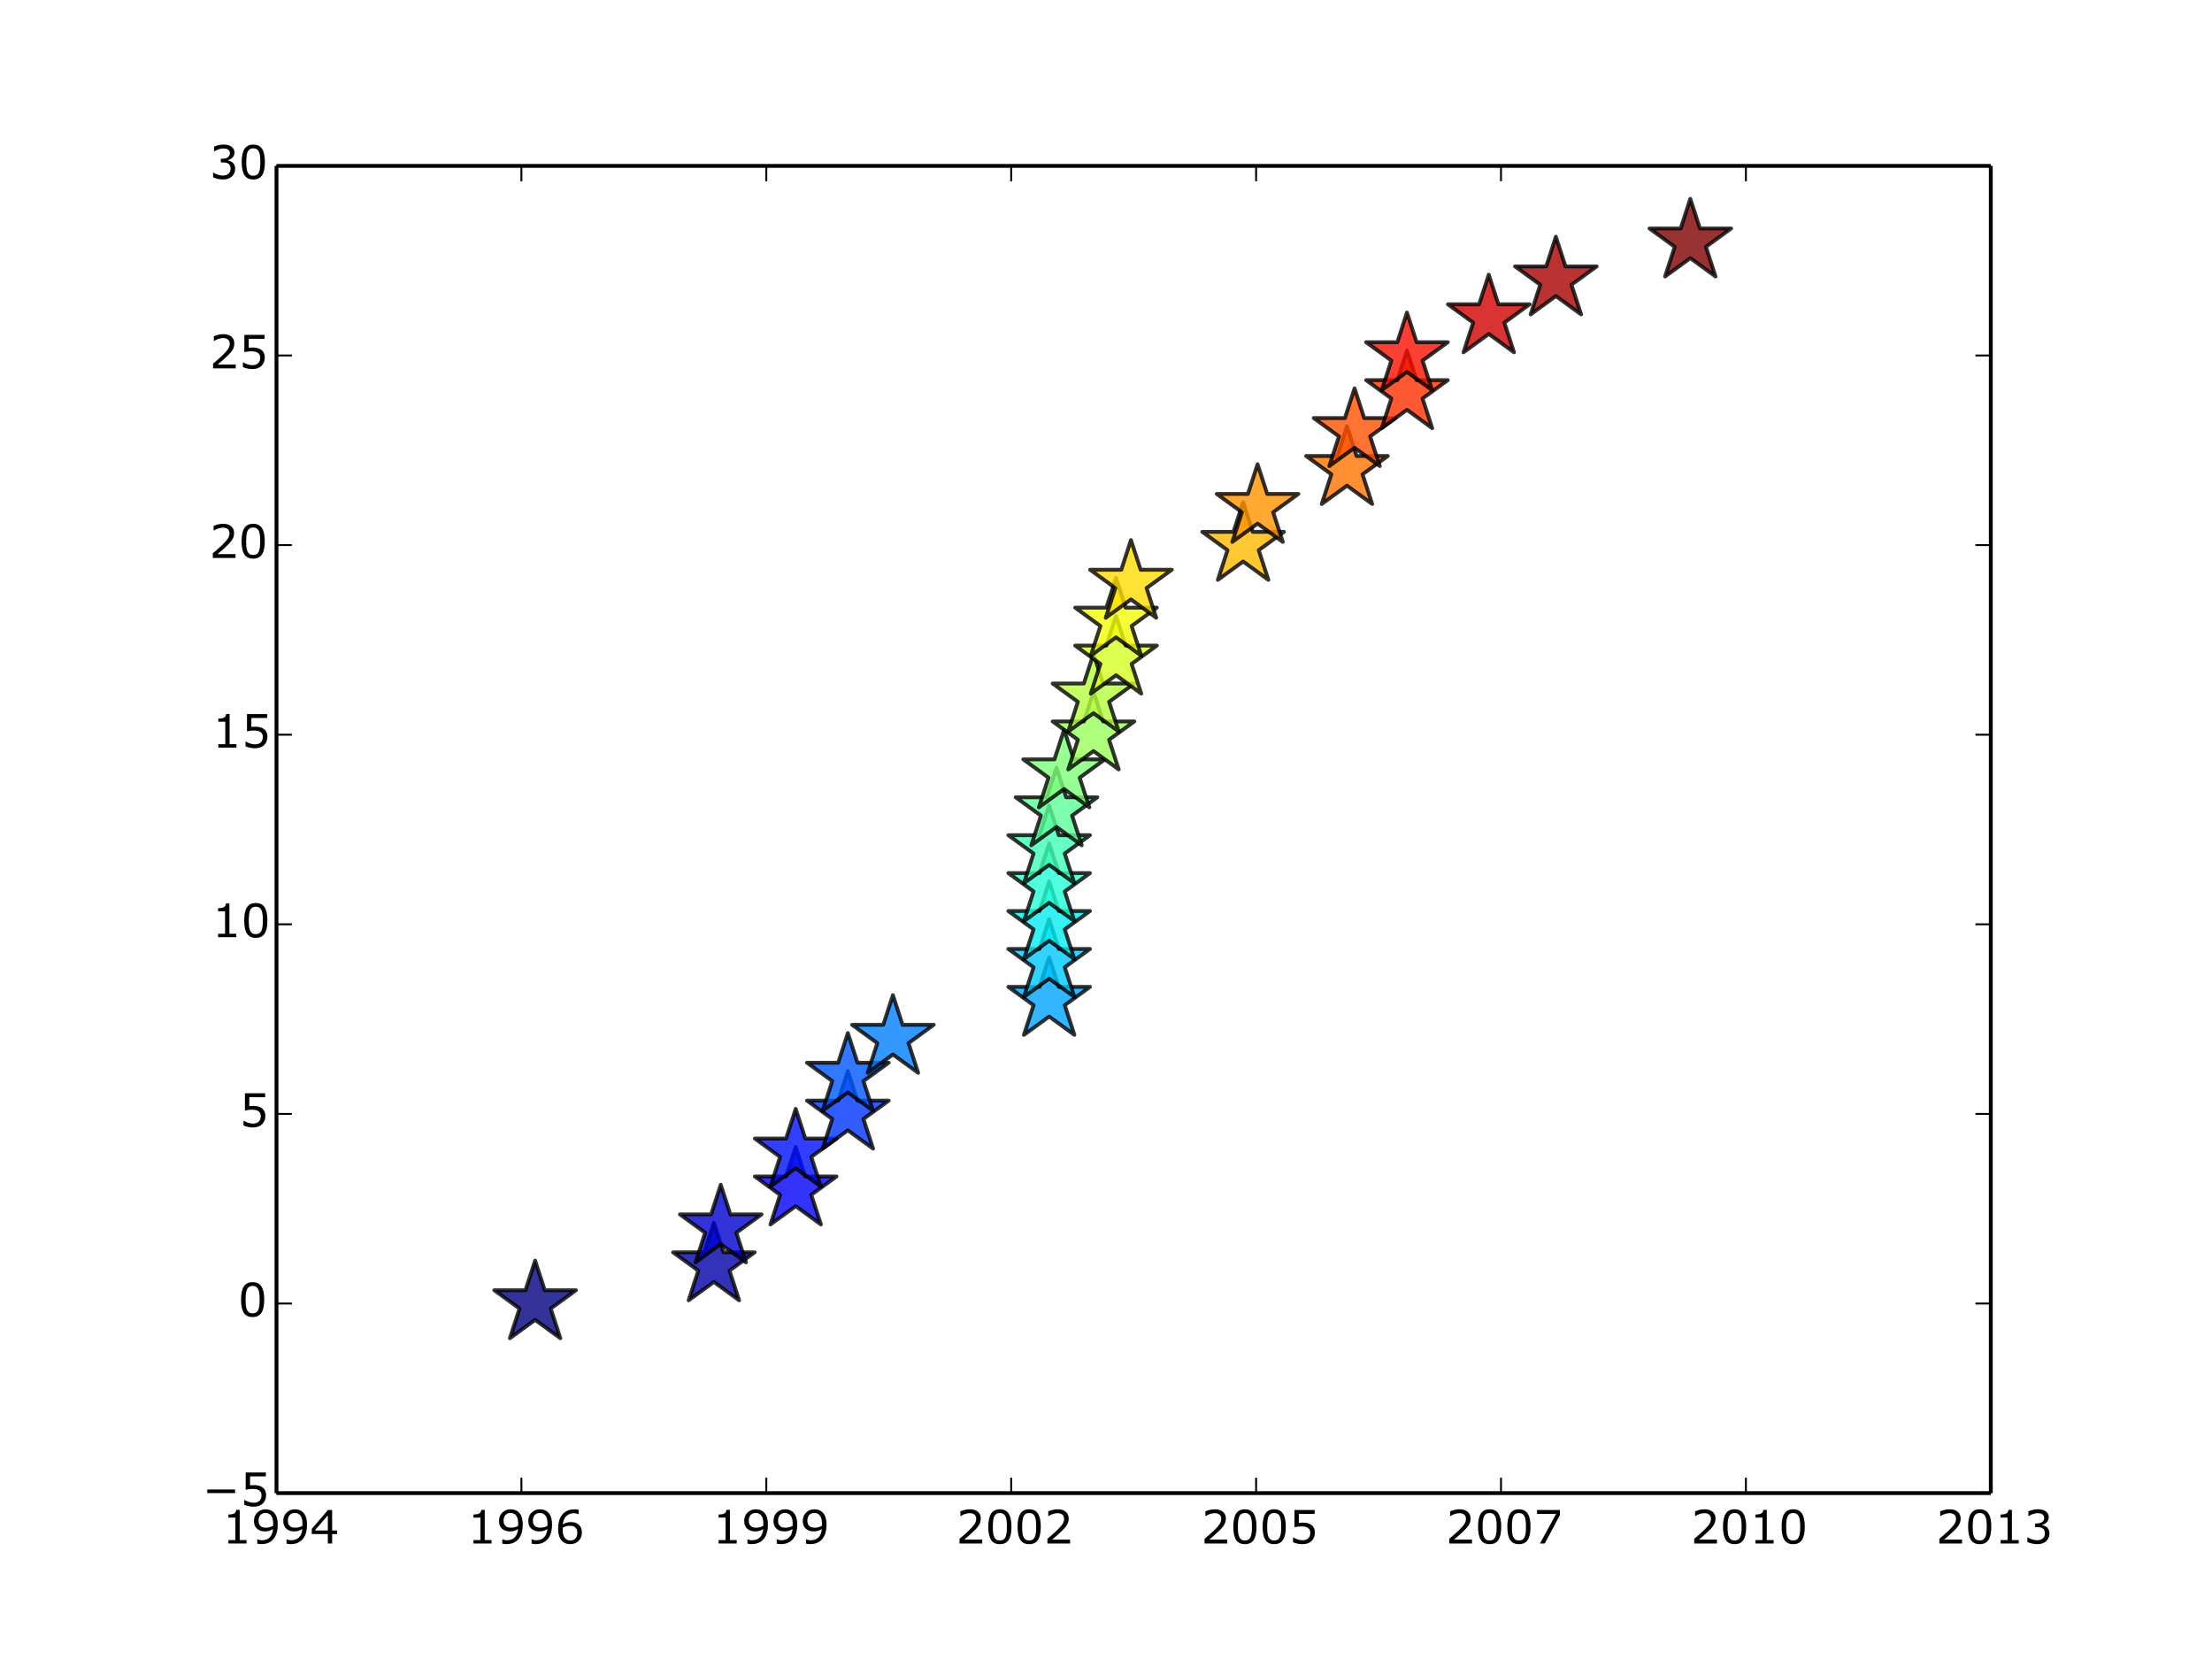 <?xml version="1.0" encoding="UTF-8" standalone="no"?>
<!-- Created with matplotlib (http://matplotlib.org/) -->

<svg
   xmlns:dc="http://purl.org/dc/elements/1.1/"
   xmlns:cc="http://creativecommons.org/ns#"
   xmlns:rdf="http://www.w3.org/1999/02/22-rdf-syntax-ns#"
   xmlns:svg="http://www.w3.org/2000/svg"
   xmlns="http://www.w3.org/2000/svg"
   xmlns:xlink="http://www.w3.org/1999/xlink"
   xmlns:sodipodi="http://sodipodi.sourceforge.net/DTD/sodipodi-0.dtd"
   xmlns:inkscape="http://www.inkscape.org/namespaces/inkscape"
   height="432pt"
   version="1.1"
   viewBox="0 0 576 432"
   width="576pt"
   id="svg2"
   inkscape:version="0.48.5 r10040"
   sodipodi:docname="hacklabs.svg">
  <sodipodi:namedview
     pagecolor="#ffffff"
     bordercolor="#666666"
     borderopacity="1"
     objecttolerance="10"
     gridtolerance="10"
     guidetolerance="10"
     inkscape:pageopacity="0"
     inkscape:pageshadow="2"
     inkscape:window-width="1280"
     inkscape:window-height="800"
     id="namedview507"
     showgrid="false"
     inkscape:zoom="0.43703704"
     inkscape:cx="360"
     inkscape:cy="270"
     inkscape:window-x="0"
     inkscape:window-y="0"
     inkscape:window-maximized="0"
     inkscape:current-layer="svg2" />
  <defs
     id="defs4">
    <style
       type="text/css"
       id="style6">
*{stroke-linecap:butt;stroke-linejoin:round;}
  </style>
    <filter
       inkscape:label="Desaturate"
       x="0"
       y="0"
       width="1"
       height="1"
       inkscape:menu="Color"
       inkscape:menu-tooltip="Render in shades of gray by reducing saturation to zero"
       color-interpolation-filters="sRGB"
       id="filter3486">
      <feColorMatrix
         type="saturate"
         values="0"
         id="feColorMatrix3488" />
    </filter>
  </defs>
  <g
     id="figure_1"
     style="filter:url(#filter3486)">
    <g
       id="patch_1">
      <path
         d=" M0 432 L576 432 L576 0 L0 0 z "
         style="fill:#ffffff;"
         id="path10" />
    </g>
    <g
       id="axes_1">
      <g
         id="patch_2">
        <path
           d=" M72 388.8 L518.4 388.8 L518.4 43.2 L72 43.2 z "
           style="fill:#ffffff;"
           id="path14" />
      </g>
      <g
         id="PathCollection_1">
        <defs
           id="defs17">
          <path
             d=" M6.84598e-16 -11.18 L-2.51 -3.455 L-10.633 -3.455 L-4.061 1.32 L-6.572 9.045 L-7.8448e-16 4.271 L6.572 9.045 L4.061 1.32 L10.633 -3.455 L2.51 -3.455 z "
             id="C0_0_e5bbd870d4" />
        </defs>
        <g
           clip-path="url(#p7ff5b81e1d)"
           id="g20">
          <use
             style="fill:#000080;fill-opacity:0.8;stroke:#000000;stroke-opacity:0.8;"
             x="139.343"
             xlink:href="#C0_0_e5bbd870d4"
             y="339.429"
             id="use22" />
        </g>
        <g
           clip-path="url(#p7ff5b81e1d)"
           id="g24">
          <use
             style="fill:#0000a8;fill-opacity:0.8;stroke:#000000;stroke-opacity:0.8;"
             x="185.896"
             xlink:href="#C0_0_e5bbd870d4"
             y="329.554"
             id="use26" />
        </g>
        <g
           clip-path="url(#p7ff5b81e1d)"
           id="g28">
          <use
             style="fill:#0000d1;fill-opacity:0.8;stroke:#000000;stroke-opacity:0.8;"
             x="187.681"
             xlink:href="#C0_0_e5bbd870d4"
             y="319.68"
             id="use30" />
        </g>
        <g
           clip-path="url(#p7ff5b81e1d)"
           id="g32">
          <use
             style="fill:#0000fa;fill-opacity:0.8;stroke:#000000;stroke-opacity:0.8;"
             x="207.195"
             xlink:href="#C0_0_e5bbd870d4"
             y="309.806"
             id="use34" />
        </g>
        <g
           clip-path="url(#p7ff5b81e1d)"
           id="g36">
          <use
             style="fill:#0010ff;fill-opacity:0.8;stroke:#000000;stroke-opacity:0.8;"
             x="207.195"
             xlink:href="#C0_0_e5bbd870d4"
             y="299.931"
             id="use38" />
        </g>
        <g
           clip-path="url(#p7ff5b81e1d)"
           id="g40">
          <use
             style="fill:#0034ff;fill-opacity:0.8;stroke:#000000;stroke-opacity:0.8;"
             x="220.779"
             xlink:href="#C0_0_e5bbd870d4"
             y="290.057"
             id="use42" />
        </g>
        <g
           clip-path="url(#p7ff5b81e1d)"
           id="g44">
          <use
             style="fill:#0058ff;fill-opacity:0.8;stroke:#000000;stroke-opacity:0.8;"
             x="220.779"
             xlink:href="#C0_0_e5bbd870d4"
             y="280.183"
             id="use46" />
        </g>
        <g
           clip-path="url(#p7ff5b81e1d)"
           id="g48">
          <use
             style="fill:#0080ff;fill-opacity:0.8;stroke:#000000;stroke-opacity:0.8;"
             x="232.513"
             xlink:href="#C0_0_e5bbd870d4"
             y="270.309"
             id="use50" />
        </g>
        <g
           clip-path="url(#p7ff5b81e1d)"
           id="g52">
          <use
             style="fill:#00a4ff;fill-opacity:0.8;stroke:#000000;stroke-opacity:0.8;"
             x="273.199"
             xlink:href="#C0_0_e5bbd870d4"
             y="260.434"
             id="use54" />
        </g>
        <g
           clip-path="url(#p7ff5b81e1d)"
           id="g56">
          <use
             style="fill:#00c8ff;fill-opacity:0.8;stroke:#000000;stroke-opacity:0.8;"
             x="273.199"
             xlink:href="#C0_0_e5bbd870d4"
             y="250.56"
             id="use58" />
        </g>
        <g
           clip-path="url(#p7ff5b81e1d)"
           id="g60">
          <use
             style="fill:#06ecf1;fill-opacity:0.8;stroke:#000000;stroke-opacity:0.8;"
             x="273.199"
             xlink:href="#C0_0_e5bbd870d4"
             y="240.686"
             id="use62" />
        </g>
        <g
           clip-path="url(#p7ff5b81e1d)"
           id="g64">
          <use
             style="fill:#23ffd4;fill-opacity:0.8;stroke:#000000;stroke-opacity:0.8;"
             x="273.199"
             xlink:href="#C0_0_e5bbd870d4"
             y="230.811"
             id="use66" />
        </g>
        <g
           clip-path="url(#p7ff5b81e1d)"
           id="g68">
          <use
             style="fill:#40ffb7;fill-opacity:0.8;stroke:#000000;stroke-opacity:0.8;"
             x="273.199"
             xlink:href="#C0_0_e5bbd870d4"
             y="220.937"
             id="use70" />
        </g>
        <g
           clip-path="url(#p7ff5b81e1d)"
           id="g72">
          <use
             style="fill:#5dff9a;fill-opacity:0.8;stroke:#000000;stroke-opacity:0.8;"
             x="275.112"
             xlink:href="#C0_0_e5bbd870d4"
             y="211.063"
             id="use74" />
        </g>
        <g
           clip-path="url(#p7ff5b81e1d)"
           id="g76">
          <use
             style="fill:#7dff7a;fill-opacity:0.8;stroke:#000000;stroke-opacity:0.8;"
             x="277.089"
             xlink:href="#C0_0_e5bbd870d4"
             y="201.189"
             id="use78" />
        </g>
        <g
           clip-path="url(#p7ff5b81e1d)"
           id="g80">
          <use
             style="fill:#9aff5d;fill-opacity:0.8;stroke:#000000;stroke-opacity:0.8;"
             x="284.741"
             xlink:href="#C0_0_e5bbd870d4"
             y="191.314"
             id="use82" />
        </g>
        <g
           clip-path="url(#p7ff5b81e1d)"
           id="g84">
          <use
             style="fill:#b7ff40;fill-opacity:0.8;stroke:#000000;stroke-opacity:0.8;"
             x="284.741"
             xlink:href="#C0_0_e5bbd870d4"
             y="181.44"
             id="use86" />
        </g>
        <g
           clip-path="url(#p7ff5b81e1d)"
           id="g88">
          <use
             style="fill:#d4ff23;fill-opacity:0.8;stroke:#000000;stroke-opacity:0.8;"
             x="290.608"
             xlink:href="#C0_0_e5bbd870d4"
             y="171.566"
             id="use90" />
        </g>
        <g
           clip-path="url(#p7ff5b81e1d)"
           id="g92">
          <use
             style="fill:#f1fc06;fill-opacity:0.8;stroke:#000000;stroke-opacity:0.8;"
             x="290.608"
             xlink:href="#C0_0_e5bbd870d4"
             y="161.691"
             id="use94" />
        </g>
        <g
           clip-path="url(#p7ff5b81e1d)"
           id="g96">
          <use
             style="fill:#ffdb00;fill-opacity:0.8;stroke:#000000;stroke-opacity:0.8;"
             x="294.499"
             xlink:href="#C0_0_e5bbd870d4"
             y="151.817"
             id="use98" />
        </g>
        <g
           clip-path="url(#p7ff5b81e1d)"
           id="g100">
          <use
             style="fill:#ffb900;fill-opacity:0.8;stroke:#000000;stroke-opacity:0.8;"
             x="323.706"
             xlink:href="#C0_0_e5bbd870d4"
             y="141.943"
             id="use102" />
        </g>
        <g
           clip-path="url(#p7ff5b81e1d)"
           id="g104">
          <use
             style="fill:#ff9400;fill-opacity:0.8;stroke:#000000;stroke-opacity:0.8;"
             x="327.468"
             xlink:href="#C0_0_e5bbd870d4"
             y="132.069"
             id="use106" />
        </g>
        <g
           clip-path="url(#p7ff5b81e1d)"
           id="g108">
          <use
             style="fill:#ff7300;fill-opacity:0.8;stroke:#000000;stroke-opacity:0.8;"
             x="350.745"
             xlink:href="#C0_0_e5bbd870d4"
             y="122.194"
             id="use110" />
        </g>
        <g
           clip-path="url(#p7ff5b81e1d)"
           id="g112">
          <use
             style="fill:#ff5200;fill-opacity:0.8;stroke:#000000;stroke-opacity:0.8;"
             x="352.722"
             xlink:href="#C0_0_e5bbd870d4"
             y="112.32"
             id="use114" />
        </g>
        <g
           clip-path="url(#p7ff5b81e1d)"
           id="g116">
          <use
             style="fill:#ff3000;fill-opacity:0.8;stroke:#000000;stroke-opacity:0.8;"
             x="366.369"
             xlink:href="#C0_0_e5bbd870d4"
             y="102.446"
             id="use118" />
        </g>
        <g
           clip-path="url(#p7ff5b81e1d)"
           id="g120">
          <use
             style="fill:#fa0f00;fill-opacity:0.8;stroke:#000000;stroke-opacity:0.8;"
             x="366.369"
             xlink:href="#C0_0_e5bbd870d4"
             y="92.571"
             id="use122" />
        </g>
        <g
           clip-path="url(#p7ff5b81e1d)"
           id="g124">
          <use
             style="fill:#d10000;fill-opacity:0.8;stroke:#000000;stroke-opacity:0.8;"
             x="387.669"
             xlink:href="#C0_0_e5bbd870d4"
             y="82.697"
             id="use126" />
        </g>
        <g
           clip-path="url(#p7ff5b81e1d)"
           id="g128">
          <use
             style="fill:#a80000;fill-opacity:0.8;stroke:#000000;stroke-opacity:0.8;"
             x="405.142"
             xlink:href="#C0_0_e5bbd870d4"
             y="72.823"
             id="use130" />
        </g>
        <g
           clip-path="url(#p7ff5b81e1d)"
           id="g132">
          <use
             style="fill:#800000;fill-opacity:0.8;stroke:#000000;stroke-opacity:0.8;"
             x="440.152"
             xlink:href="#C0_0_e5bbd870d4"
             y="62.949"
             id="use134" />
        </g>
      </g>
      <g
         id="matplotlib.axis_1">
        <g
           id="xtick_1">
          <g
             id="line2d_1">
            <defs
               id="defs139">
              <path
                 d=" M0 0 L0 -4"
                 id="mc7db9fdffb"
                 style="stroke:#000000;stroke-width:0.5;" />
            </defs>
            <g
               id="g142">
              <use
                 style="stroke:#000000;stroke-width:0.5;"
                 x="72.0"
                 xlink:href="#mc7db9fdffb"
                 y="388.8"
                 id="use144" />
            </g>
          </g>
          <g
             id="line2d_2">
            <defs
               id="defs147">
              <path
                 d=" M0 0 L0 4"
                 id="m5a7d422ac3"
                 style="stroke:#000000;stroke-width:0.5;" />
            </defs>
            <g
               id="g150">
              <use
                 style="stroke:#000000;stroke-width:0.5;"
                 x="72.0"
                 xlink:href="#m5a7d422ac3"
                 y="43.2"
                 id="use152" />
            </g>
          </g>
          <g
             id="text_1">
            <!-- 1994 -->
            <defs
               id="defs155">
              <path
                 d=" M52.938 0 L13.578 0 L13.578 7.422 L28.719 7.422 L28.719 56.156 L13.578 56.156 L13.578 62.797 Q16.656 62.797 20.172 63.297 Q23.688 63.812 25.484 64.797 Q27.734 66.016 29.031 67.891 Q30.328 69.781 30.516 72.953 L38.094 72.953 L38.094 7.422 L52.938 7.422 z "
                 id="Verdana-31" />
              <path
                 d=" M56.984 40.719 Q56.984 31.203 54.812 23.438 Q52.641 15.672 48.25 10.203 Q43.797 4.641 37.109 1.609 Q30.422 -1.422 21.391 -1.422 Q18.844 -1.422 16.594 -1.141 Q14.359 -0.875 12.594 -0.297 L12.594 9.031 L13.094 9.031 Q14.5 8.297 17.078 7.641 Q19.672 6.984 22.859 6.984 Q33.641 6.984 39.766 13.453 Q45.906 19.922 46.875 31.297 Q42.328 28.562 38.328 27.391 Q34.328 26.219 29.594 26.219 Q25.094 26.219 21.453 27.094 Q17.828 27.984 14.156 30.516 Q9.859 33.5 7.688 38.078 Q5.516 42.672 5.516 49.078 Q5.516 60.203 12.844 67.188 Q20.172 74.172 30.719 74.172 Q35.984 74.172 40.469 72.531 Q44.969 70.906 48.344 67.625 Q52.484 63.578 54.734 57.203 Q56.984 50.828 56.984 40.719 M47.125 42.828 Q47.125 50.391 45.562 54.984 Q44 59.578 41.266 62.109 Q38.969 64.312 36.328 65.266 Q33.688 66.219 30.609 66.219 Q23.578 66.219 19.5 61.812 Q15.438 57.422 15.438 49.469 Q15.438 44.828 16.75 41.891 Q18.062 38.969 21.188 36.766 Q23.391 35.25 26.016 34.734 Q28.656 34.234 31.891 34.234 Q35.688 34.234 39.594 35.25 Q43.5 36.281 46.922 38.234 Q46.969 39.266 47.047 40.266 Q47.125 41.266 47.125 42.828"
                 id="Verdana-39" />
              <path
                 d=" M58.734 20.453 L47.953 20.453 L47.953 0 L38.578 0 L38.578 20.453 L3.766 20.453 L3.766 31.688 L38.969 72.703 L47.953 72.703 L47.953 28.266 L58.734 28.266 z  M38.578 28.266 L38.578 61.078 L10.406 28.266 z "
                 id="Verdana-34" />
            </defs>
            <g
               transform="translate(57.847 401.918)scale(0.12 -0.12)"
               id="g160">
              <use
                 xlink:href="#Verdana-31"
                 id="use162" />
              <use
                 x="63.574"
                 xlink:href="#Verdana-39"
                 id="use164" />
              <use
                 x="127.148"
                 xlink:href="#Verdana-39"
                 id="use166" />
              <use
                 x="190.723"
                 xlink:href="#Verdana-34"
                 id="use168" />
            </g>
          </g>
        </g>
        <g
           id="xtick_2">
          <g
             id="line2d_3">
            <g
               id="g172">
              <use
                 style="stroke:#000000;stroke-width:0.5;"
                 x="135.771"
                 xlink:href="#mc7db9fdffb"
                 y="388.8"
                 id="use174" />
            </g>
          </g>
          <g
             id="line2d_4">
            <g
               id="g177">
              <use
                 style="stroke:#000000;stroke-width:0.5;"
                 x="135.771"
                 xlink:href="#m5a7d422ac3"
                 y="43.2"
                 id="use179" />
            </g>
          </g>
          <g
             id="text_2">
            <!-- 1996 -->
            <defs
               id="defs182">
              <path
                 d=" M58.156 23.578 Q58.156 12.5 50.859 5.484 Q43.562 -1.516 32.953 -1.516 Q27.594 -1.516 23.188 0.141 Q18.797 1.812 15.438 5.078 Q11.234 9.125 8.953 15.812 Q6.688 22.516 6.688 31.938 Q6.688 41.609 8.766 49.078 Q10.844 56.547 15.375 62.359 Q19.672 67.875 26.453 70.969 Q33.25 74.078 42.281 74.078 Q45.172 74.078 47.125 73.828 Q49.078 73.578 51.078 72.953 L51.078 63.625 L50.594 63.625 Q49.219 64.359 46.453 65.016 Q43.703 65.672 40.828 65.672 Q30.328 65.672 24.078 59.109 Q17.828 52.547 16.797 41.359 Q20.906 43.844 24.875 45.141 Q28.859 46.438 34.078 46.438 Q38.719 46.438 42.25 45.578 Q45.797 44.734 49.516 42.141 Q53.812 39.156 55.984 34.609 Q58.156 30.078 58.156 23.578 M48.25 23.188 Q48.25 27.734 46.906 30.703 Q45.562 33.688 42.484 35.891 Q40.234 37.453 37.5 37.938 Q34.766 38.422 31.781 38.422 Q27.641 38.422 24.078 37.438 Q20.516 36.469 16.75 34.422 Q16.656 33.344 16.594 32.344 Q16.547 31.344 16.547 29.828 Q16.547 22.125 18.141 17.656 Q19.734 13.188 22.516 10.594 Q24.75 8.453 27.359 7.453 Q29.984 6.453 33.062 6.453 Q40.141 6.453 44.188 10.766 Q48.25 15.094 48.25 23.188"
                 id="Verdana-36" />
            </defs>
            <g
               transform="translate(121.653 401.918)scale(0.12 -0.12)"
               id="g185">
              <use
                 xlink:href="#Verdana-31"
                 id="use187" />
              <use
                 x="63.574"
                 xlink:href="#Verdana-39"
                 id="use189" />
              <use
                 x="127.148"
                 xlink:href="#Verdana-39"
                 id="use191" />
              <use
                 x="190.723"
                 xlink:href="#Verdana-36"
                 id="use193" />
            </g>
          </g>
        </g>
        <g
           id="xtick_3">
          <g
             id="line2d_5">
            <g
               id="g197">
              <use
                 style="stroke:#000000;stroke-width:0.5;"
                 x="199.543"
                 xlink:href="#mc7db9fdffb"
                 y="388.8"
                 id="use199" />
            </g>
          </g>
          <g
             id="line2d_6">
            <g
               id="g202">
              <use
                 style="stroke:#000000;stroke-width:0.5;"
                 x="199.543"
                 xlink:href="#m5a7d422ac3"
                 y="43.2"
                 id="use204" />
            </g>
          </g>
          <g
             id="text_3">
            <!-- 1999 -->
            <g
               transform="translate(185.494 401.918)scale(0.12 -0.12)"
               id="g207">
              <use
                 xlink:href="#Verdana-31"
                 id="use209" />
              <use
                 x="63.574"
                 xlink:href="#Verdana-39"
                 id="use211" />
              <use
                 x="127.148"
                 xlink:href="#Verdana-39"
                 id="use213" />
              <use
                 x="190.723"
                 xlink:href="#Verdana-39"
                 id="use215" />
            </g>
          </g>
        </g>
        <g
           id="xtick_4">
          <g
             id="line2d_7">
            <g
               id="g219">
              <use
                 style="stroke:#000000;stroke-width:0.5;"
                 x="263.314"
                 xlink:href="#mc7db9fdffb"
                 y="388.8"
                 id="use221" />
            </g>
          </g>
          <g
             id="line2d_8">
            <g
               id="g224">
              <use
                 style="stroke:#000000;stroke-width:0.5;"
                 x="263.314"
                 xlink:href="#m5a7d422ac3"
                 y="43.2"
                 id="use226" />
            </g>
          </g>
          <g
             id="text_4">
            <!-- 2002 -->
            <defs
               id="defs229">
              <path
                 d=" M56.984 36.375 Q56.984 16.797 50.859 7.641 Q44.734 -1.516 31.844 -1.516 Q18.75 -1.516 12.719 7.766 Q6.688 17.047 6.688 36.281 Q6.688 55.672 12.781 64.922 Q18.891 74.172 31.844 74.172 Q44.922 74.172 50.953 64.766 Q56.984 55.375 56.984 36.375 M44.141 14.203 Q45.844 18.172 46.453 23.516 Q47.078 28.859 47.078 36.375 Q47.078 43.797 46.453 49.266 Q45.844 54.734 44.094 58.547 Q42.391 62.312 39.422 64.203 Q36.469 66.109 31.844 66.109 Q27.25 66.109 24.234 64.203 Q21.234 62.312 19.484 58.453 Q17.828 54.828 17.219 49.016 Q16.609 43.219 16.609 36.281 Q16.609 28.656 17.141 23.531 Q17.672 18.406 19.438 14.359 Q21.047 10.547 24 8.547 Q26.953 6.547 31.844 6.547 Q36.422 6.547 39.453 8.453 Q42.484 10.359 44.141 14.203"
                 id="Verdana-30" />
              <path
                 d=" M57.078 0 L7.859 0 L7.859 10.203 Q12.984 14.594 18.141 18.984 Q23.297 23.391 27.734 27.734 Q37.109 36.812 40.578 42.156 Q44.047 47.516 44.047 53.719 Q44.047 59.375 40.312 62.562 Q36.578 65.766 29.891 65.766 Q25.438 65.766 20.266 64.203 Q15.094 62.641 10.156 59.422 L9.672 59.422 L9.672 69.672 Q13.141 71.391 18.922 72.797 Q24.703 74.219 30.125 74.219 Q41.312 74.219 47.656 68.812 Q54 63.422 54 54.203 Q54 50.047 52.953 46.453 Q51.906 42.875 49.859 39.656 Q47.953 36.625 45.391 33.688 Q42.828 30.766 39.156 27.203 Q33.938 22.078 28.359 17.266 Q22.797 12.453 17.969 8.344 L57.078 8.344 z "
                 id="Verdana-32" />
            </defs>
            <g
               transform="translate(248.917 401.918)scale(0.12 -0.12)"
               id="g233">
              <use
                 xlink:href="#Verdana-32"
                 id="use235" />
              <use
                 x="63.574"
                 xlink:href="#Verdana-30"
                 id="use237" />
              <use
                 x="127.148"
                 xlink:href="#Verdana-30"
                 id="use239" />
              <use
                 x="190.723"
                 xlink:href="#Verdana-32"
                 id="use241" />
            </g>
          </g>
        </g>
        <g
           id="xtick_5">
          <g
             id="line2d_9">
            <g
               id="g245">
              <use
                 style="stroke:#000000;stroke-width:0.5;"
                 x="327.086"
                 xlink:href="#mc7db9fdffb"
                 y="388.8"
                 id="use247" />
            </g>
          </g>
          <g
             id="line2d_10">
            <g
               id="g250">
              <use
                 style="stroke:#000000;stroke-width:0.5;"
                 x="327.086"
                 xlink:href="#m5a7d422ac3"
                 y="43.2"
                 id="use252" />
            </g>
          </g>
          <g
             id="text_5">
            <!-- 2005 -->
            <defs
               id="defs255">
              <path
                 d=" M56.5 23.094 Q56.5 18.016 54.641 13.375 Q52.781 8.734 49.562 5.562 Q46.047 2.156 41.188 0.312 Q36.328 -1.516 29.938 -1.516 Q23.969 -1.516 18.453 -0.266 Q12.938 0.984 9.125 2.734 L9.125 13.031 L9.812 13.031 Q13.812 10.5 19.188 8.719 Q24.562 6.938 29.734 6.938 Q33.203 6.938 36.453 7.906 Q39.703 8.891 42.234 11.328 Q44.391 13.422 45.484 16.344 Q46.578 19.281 46.578 23.141 Q46.578 26.906 45.281 29.484 Q44 32.078 41.703 33.641 Q39.156 35.5 35.516 36.25 Q31.891 37.016 27.391 37.016 Q23.094 37.016 19.109 36.422 Q15.141 35.844 12.25 35.25 L12.25 72.703 L56 72.703 L56 64.156 L21.688 64.156 L21.688 44.828 Q23.781 45.016 25.969 45.109 Q28.172 45.219 29.781 45.219 Q35.688 45.219 40.125 44.219 Q44.578 43.219 48.297 40.672 Q52.203 37.984 54.344 33.734 Q56.5 29.5 56.5 23.094"
                 id="Verdana-35" />
            </defs>
            <g
               transform="translate(312.723 401.918)scale(0.12 -0.12)"
               id="g258">
              <use
                 xlink:href="#Verdana-32"
                 id="use260" />
              <use
                 x="63.574"
                 xlink:href="#Verdana-30"
                 id="use262" />
              <use
                 x="127.148"
                 xlink:href="#Verdana-30"
                 id="use264" />
              <use
                 x="190.723"
                 xlink:href="#Verdana-35"
                 id="use266" />
            </g>
          </g>
        </g>
        <g
           id="xtick_6">
          <g
             id="line2d_11">
            <g
               id="g270">
              <use
                 style="stroke:#000000;stroke-width:0.5;"
                 x="390.857"
                 xlink:href="#mc7db9fdffb"
                 y="388.8"
                 id="use272" />
            </g>
          </g>
          <g
             id="line2d_12">
            <g
               id="g275">
              <use
                 style="stroke:#000000;stroke-width:0.5;"
                 x="390.857"
                 xlink:href="#m5a7d422ac3"
                 y="43.2"
                 id="use277" />
            </g>
          </g>
          <g
             id="text_6">
            <!-- 2007 -->
            <defs
               id="defs280">
              <path
                 d=" M57.281 61.812 L24.359 0 L13.922 0 L48.922 64.156 L7.516 64.156 L7.516 72.703 L57.281 72.703 z "
                 id="Verdana-37" />
            </defs>
            <g
               transform="translate(376.448 401.918)scale(0.12 -0.12)"
               id="g283">
              <use
                 xlink:href="#Verdana-32"
                 id="use285" />
              <use
                 x="63.574"
                 xlink:href="#Verdana-30"
                 id="use287" />
              <use
                 x="127.148"
                 xlink:href="#Verdana-30"
                 id="use289" />
              <use
                 x="190.723"
                 xlink:href="#Verdana-37"
                 id="use291" />
            </g>
          </g>
        </g>
        <g
           id="xtick_7">
          <g
             id="line2d_13">
            <g
               id="g295">
              <use
                 style="stroke:#000000;stroke-width:0.5;"
                 x="454.629"
                 xlink:href="#mc7db9fdffb"
                 y="388.8"
                 id="use297" />
            </g>
          </g>
          <g
             id="line2d_14">
            <g
               id="g300">
              <use
                 style="stroke:#000000;stroke-width:0.5;"
                 x="454.629"
                 xlink:href="#m5a7d422ac3"
                 y="43.2"
                 id="use302" />
            </g>
          </g>
          <g
             id="text_7">
            <!-- 2010 -->
            <g
               transform="translate(440.237 401.918)scale(0.12 -0.12)"
               id="g305">
              <use
                 xlink:href="#Verdana-32"
                 id="use307" />
              <use
                 x="63.574"
                 xlink:href="#Verdana-30"
                 id="use309" />
              <use
                 x="127.148"
                 xlink:href="#Verdana-31"
                 id="use311" />
              <use
                 x="190.723"
                 xlink:href="#Verdana-30"
                 id="use313" />
            </g>
          </g>
        </g>
        <g
           id="xtick_8">
          <g
             id="line2d_15">
            <g
               id="g317">
              <use
                 style="stroke:#000000;stroke-width:0.5;"
                 x="518.4"
                 xlink:href="#mc7db9fdffb"
                 y="388.8"
                 id="use319" />
            </g>
          </g>
          <g
             id="line2d_16">
            <g
               id="g322">
              <use
                 style="stroke:#000000;stroke-width:0.5;"
                 x="518.4"
                 xlink:href="#m5a7d422ac3"
                 y="43.2"
                 id="use324" />
            </g>
          </g>
          <g
             id="text_8">
            <!-- 2013 -->
            <defs
               id="defs327">
              <path
                 d=" M50.688 35.016 Q53.031 32.906 54.547 29.734 Q56.062 26.562 56.062 21.531 Q56.062 16.547 54.25 12.391 Q52.438 8.25 49.172 5.172 Q45.516 1.766 40.547 0.125 Q35.594 -1.516 29.688 -1.516 Q23.641 -1.516 17.781 -0.062 Q11.922 1.375 8.156 3.078 L8.156 13.281 L8.891 13.281 Q13.031 10.547 18.641 8.734 Q24.266 6.938 29.5 6.938 Q32.562 6.938 36.031 7.953 Q39.5 8.984 41.656 10.984 Q43.891 13.141 44.984 15.719 Q46.094 18.312 46.094 22.266 Q46.094 26.172 44.844 28.734 Q43.609 31.297 41.406 32.766 Q39.203 34.281 36.078 34.844 Q32.953 35.406 29.344 35.406 L24.953 35.406 L24.953 43.5 L28.375 43.5 Q35.797 43.5 40.203 46.594 Q44.625 49.703 44.625 55.672 Q44.625 58.297 43.5 60.266 Q42.391 62.25 40.375 63.531 Q38.281 64.797 35.891 65.281 Q33.5 65.766 30.469 65.766 Q25.828 65.766 20.594 64.109 Q15.375 62.453 10.75 59.422 L10.25 59.422 L10.25 69.625 Q13.719 71.344 19.5 72.781 Q25.297 74.219 30.719 74.219 Q36.031 74.219 40.078 73.234 Q44.141 72.266 47.406 70.125 Q50.922 67.781 52.734 64.453 Q54.547 61.141 54.547 56.688 Q54.547 50.641 50.266 46.125 Q46 41.609 40.188 40.438 L40.188 39.75 Q42.531 39.359 45.547 38.109 Q48.578 36.859 50.688 35.016"
                 id="Verdana-33" />
            </defs>
            <g
               transform="translate(504.064 401.918)scale(0.12 -0.12)"
               id="g330">
              <use
                 xlink:href="#Verdana-32"
                 id="use332" />
              <use
                 x="63.574"
                 xlink:href="#Verdana-30"
                 id="use334" />
              <use
                 x="127.148"
                 xlink:href="#Verdana-31"
                 id="use336" />
              <use
                 x="190.723"
                 xlink:href="#Verdana-33"
                 id="use338" />
            </g>
          </g>
        </g>
      </g>
      <g
         id="matplotlib.axis_2">
        <g
           id="ytick_1">
          <g
             id="line2d_17">
            <defs
               id="defs343">
              <path
                 d=" M0 0 L4 0"
                 id="md7965d1ba0"
                 style="stroke:#000000;stroke-width:0.5;" />
            </defs>
            <g
               id="g346">
              <use
                 style="stroke:#000000;stroke-width:0.5;"
                 x="72.0"
                 xlink:href="#md7965d1ba0"
                 y="388.8"
                 id="use348" />
            </g>
          </g>
          <g
             id="line2d_18">
            <defs
               id="defs351">
              <path
                 d=" M0 0 L-4 0"
                 id="md9a1c1a7cd"
                 style="stroke:#000000;stroke-width:0.5;" />
            </defs>
            <g
               id="g354">
              <use
                 style="stroke:#000000;stroke-width:0.5;"
                 x="518.4"
                 xlink:href="#md9a1c1a7cd"
                 y="388.8"
                 id="use356" />
            </g>
          </g>
          <g
             id="text_9">
            <!-- −5 -->
            <defs
               id="defs359">
              <path
                 d=" M71.094 27.938 L10.75 27.938 L10.75 35.75 L71.094 35.75 z "
                 id="Verdana-2212" />
            </defs>
            <g
               transform="translate(52.689 392.152)scale(0.12 -0.12)"
               id="g362">
              <use
                 xlink:href="#Verdana-2212"
                 id="use364" />
              <use
                 x="81.836"
                 xlink:href="#Verdana-35"
                 id="use366" />
            </g>
          </g>
        </g>
        <g
           id="ytick_2">
          <g
             id="line2d_19">
            <g
               id="g370">
              <use
                 style="stroke:#000000;stroke-width:0.5;"
                 x="72.0"
                 xlink:href="#md7965d1ba0"
                 y="339.429"
                 id="use372" />
            </g>
          </g>
          <g
             id="line2d_20">
            <g
               id="g375">
              <use
                 style="stroke:#000000;stroke-width:0.5;"
                 x="518.4"
                 xlink:href="#md9a1c1a7cd"
                 y="339.429"
                 id="use377" />
            </g>
          </g>
          <g
             id="text_10">
            <!-- 0 -->
            <g
               transform="translate(61.964 342.78)scale(0.12 -0.12)"
               id="g380">
              <use
                 xlink:href="#Verdana-30"
                 id="use382" />
            </g>
          </g>
        </g>
        <g
           id="ytick_3">
          <g
             id="line2d_21">
            <g
               id="g386">
              <use
                 style="stroke:#000000;stroke-width:0.5;"
                 x="72.0"
                 xlink:href="#md7965d1ba0"
                 y="290.057"
                 id="use388" />
            </g>
          </g>
          <g
             id="line2d_22">
            <g
               id="g391">
              <use
                 style="stroke:#000000;stroke-width:0.5;"
                 x="518.4"
                 xlink:href="#md9a1c1a7cd"
                 y="290.057"
                 id="use393" />
            </g>
          </g>
          <g
             id="text_11">
            <!-- 5 -->
            <g
               transform="translate(62.315 293.409)scale(0.12 -0.12)"
               id="g396">
              <use
                 xlink:href="#Verdana-35"
                 id="use398" />
            </g>
          </g>
        </g>
        <g
           id="ytick_4">
          <g
             id="line2d_23">
            <g
               id="g402">
              <use
                 style="stroke:#000000;stroke-width:0.5;"
                 x="72.0"
                 xlink:href="#md7965d1ba0"
                 y="240.686"
                 id="use404" />
            </g>
          </g>
          <g
             id="line2d_24">
            <g
               id="g407">
              <use
                 style="stroke:#000000;stroke-width:0.5;"
                 x="518.4"
                 xlink:href="#md9a1c1a7cd"
                 y="240.686"
                 id="use409" />
            </g>
          </g>
          <g
             id="text_12">
            <!-- 10 -->
            <g
               transform="translate(55.162 244.037)scale(0.12 -0.12)"
               id="g412">
              <use
                 xlink:href="#Verdana-31"
                 id="use414" />
              <use
                 x="63.574"
                 xlink:href="#Verdana-30"
                 id="use416" />
            </g>
          </g>
        </g>
        <g
           id="ytick_5">
          <g
             id="line2d_25">
            <g
               id="g420">
              <use
                 style="stroke:#000000;stroke-width:0.5;"
                 x="72.0"
                 xlink:href="#md7965d1ba0"
                 y="191.314"
                 id="use422" />
            </g>
          </g>
          <g
             id="line2d_26">
            <g
               id="g425">
              <use
                 style="stroke:#000000;stroke-width:0.5;"
                 x="518.4"
                 xlink:href="#md9a1c1a7cd"
                 y="191.314"
                 id="use427" />
            </g>
          </g>
          <g
             id="text_13">
            <!-- 15 -->
            <g
               transform="translate(55.22 194.666)scale(0.12 -0.12)"
               id="g430">
              <use
                 xlink:href="#Verdana-31"
                 id="use432" />
              <use
                 x="63.574"
                 xlink:href="#Verdana-35"
                 id="use434" />
            </g>
          </g>
        </g>
        <g
           id="ytick_6">
          <g
             id="line2d_27">
            <g
               id="g438">
              <use
                 style="stroke:#000000;stroke-width:0.5;"
                 x="72.0"
                 xlink:href="#md7965d1ba0"
                 y="141.943"
                 id="use440" />
            </g>
          </g>
          <g
             id="line2d_28">
            <g
               id="g443">
              <use
                 style="stroke:#000000;stroke-width:0.5;"
                 x="518.4"
                 xlink:href="#md9a1c1a7cd"
                 y="141.943"
                 id="use445" />
            </g>
          </g>
          <g
             id="text_14">
            <!-- 20 -->
            <g
               transform="translate(54.476 145.294)scale(0.12 -0.12)"
               id="g448">
              <use
                 xlink:href="#Verdana-32"
                 id="use450" />
              <use
                 x="63.574"
                 xlink:href="#Verdana-30"
                 id="use452" />
            </g>
          </g>
        </g>
        <g
           id="ytick_7">
          <g
             id="line2d_29">
            <g
               id="g456">
              <use
                 style="stroke:#000000;stroke-width:0.5;"
                 x="72.0"
                 xlink:href="#md7965d1ba0"
                 y="92.571"
                 id="use458" />
            </g>
          </g>
          <g
             id="line2d_30">
            <g
               id="g461">
              <use
                 style="stroke:#000000;stroke-width:0.5;"
                 x="518.4"
                 xlink:href="#md9a1c1a7cd"
                 y="92.571"
                 id="use463" />
            </g>
          </g>
          <g
             id="text_15">
            <!-- 25 -->
            <g
               transform="translate(54.534 95.923)scale(0.12 -0.12)"
               id="g466">
              <use
                 xlink:href="#Verdana-32"
                 id="use468" />
              <use
                 x="63.574"
                 xlink:href="#Verdana-35"
                 id="use470" />
            </g>
          </g>
        </g>
        <g
           id="ytick_8">
          <g
             id="line2d_31">
            <g
               id="g474">
              <use
                 style="stroke:#000000;stroke-width:0.5;"
                 x="72.0"
                 xlink:href="#md7965d1ba0"
                 y="43.2"
                 id="use476" />
            </g>
          </g>
          <g
             id="line2d_32">
            <g
               id="g479">
              <use
                 style="stroke:#000000;stroke-width:0.5;"
                 x="518.4"
                 xlink:href="#md9a1c1a7cd"
                 y="43.2"
                 id="use481" />
            </g>
          </g>
          <g
             id="text_16">
            <!-- 30 -->
            <g
               transform="translate(54.511 46.552)scale(0.12 -0.12)"
               id="g484">
              <use
                 xlink:href="#Verdana-33"
                 id="use486" />
              <use
                 x="63.574"
                 xlink:href="#Verdana-30"
                 id="use488" />
            </g>
          </g>
        </g>
      </g>
      <g
         id="patch_3">
        <path
           d=" M72 43.2 L518.4 43.2"
           style="fill:none;stroke:#000000;"
           id="path491" />
      </g>
      <g
         id="patch_4">
        <path
           d=" M518.4 388.8 L518.4 43.2"
           style="fill:none;stroke:#000000;"
           id="path494" />
      </g>
      <g
         id="patch_5">
        <path
           d=" M72 388.8 L72 43.2"
           style="fill:none;stroke:#000000;"
           id="path497" />
      </g>
      <g
         id="patch_6">
        <path
           d=" M72 388.8 L518.4 388.8"
           style="fill:none;stroke:#000000;"
           id="path500" />
      </g>
    </g>
  </g>
  <defs
     id="defs502">
    <clipPath
       id="p7ff5b81e1d">
      <rect
         height="345.6"
         width="446.4"
         x="72.0"
         y="43.2"
         id="rect505" />
    </clipPath>
  </defs>
</svg>
